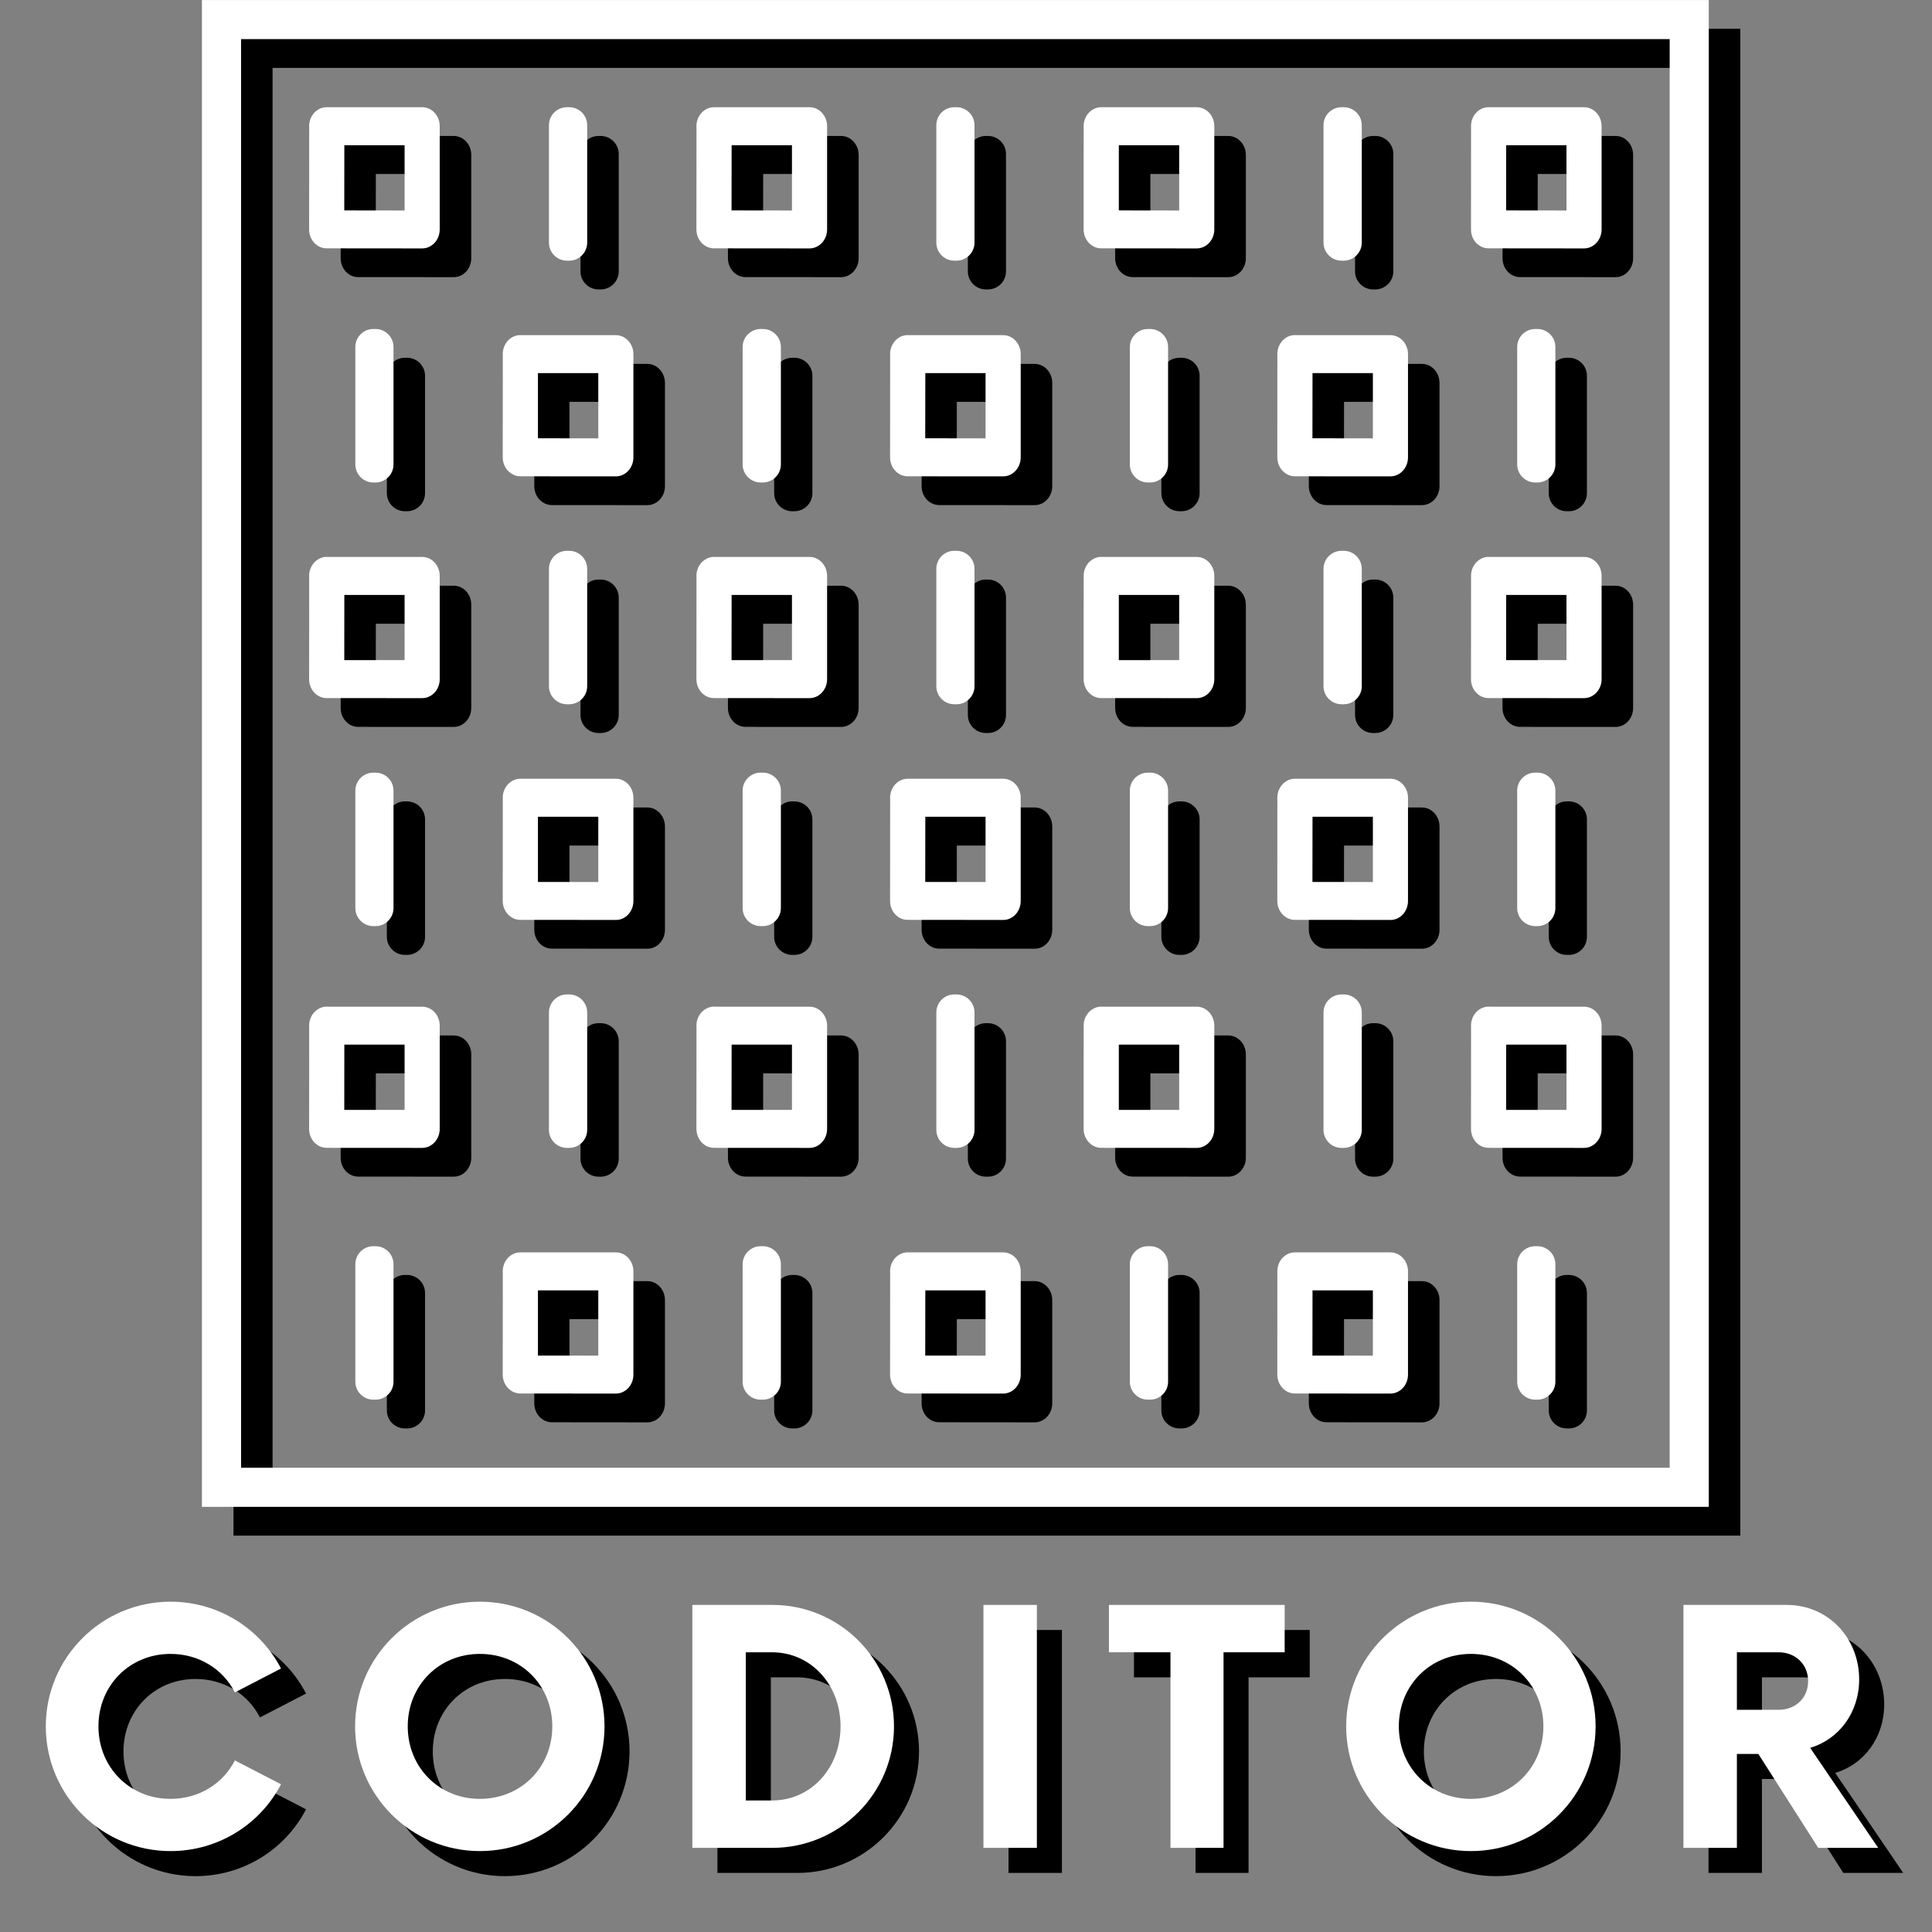 <svg width="67" height="67" xmlns="http://www.w3.org/2000/svg" xmlns:xlink="http://www.w3.org/1999/xlink" overflow="hidden"><rect width="100%" height="100%" fill="#808080" stroke="none"/><defs><clipPath id="clip0"><rect x="452" y="172" width="67" height="67"/></clipPath><clipPath id="clip1"><rect x="460" y="172" width="53" height="54"/></clipPath><clipPath id="clip2"><rect x="459" y="172" width="53" height="53"/></clipPath></defs><g clip-path="url(#clip0)" transform="translate(-452 -172)"><path d="M485.564 181.412 485.564 177.338C485.564 176.994 485.843 176.715 486.19 176.715L486.262 176.715C486.609 176.715 486.887 176.994 486.887 177.338L486.887 181.412C486.887 181.756 486.609 182.037 486.262 182.037L486.19 182.037C485.843 182.037 485.564 181.756 485.564 181.412"/><path d="M487.272 188.199 485.18 188.197 485.182 185.936 487.272 185.936ZM488.491 188.86C488.491 188.857 488.491 188.857 488.491 188.857L488.491 185.279C488.491 184.916 488.22 184.62 487.881 184.62L484.611 184.62C484.6 184.618 484.586 184.618 484.573 184.618 484.478 184.618 484.386 184.642 484.305 184.683 484.102 184.791 483.961 185.015 483.961 185.279 483.961 185.3 483.961 185.319 483.964 185.341L483.961 188.855C483.958 189.22 484.232 189.513 484.568 189.516L487.881 189.518C488.217 189.518 488.491 189.223 488.491 188.86"/><path d="M485.564 196.795 485.564 192.723C485.564 192.38 485.843 192.098 486.19 192.098L486.262 192.098C486.609 192.098 486.887 192.38 486.887 192.723L486.887 196.795C486.887 197.142 486.609 197.42 486.262 197.42L486.19 197.42C485.843 197.42 485.564 197.142 485.564 196.795"/><path d="M485.564 212.18 485.564 208.109C485.564 207.763 485.843 207.483 486.19 207.483L486.262 207.483C486.609 207.483 486.887 207.763 486.887 208.109L486.887 212.18C486.887 212.527 486.609 212.806 486.262 212.806L486.19 212.806C485.843 212.806 485.564 212.527 485.564 212.18"/><path d="M480.558 180.297 478.463 180.294 478.466 178.033 480.558 178.033ZM481.777 180.955 481.777 177.373C481.777 177.01 481.503 176.715 481.167 176.715L477.897 176.715C477.884 176.715 477.87 176.715 477.856 176.715 477.762 176.715 477.669 176.737 477.591 176.78 477.385 176.886 477.244 177.113 477.244 177.373 477.244 177.395 477.244 177.417 477.247 177.435L477.244 180.952C477.244 181.315 477.515 181.61 477.854 181.61L481.165 181.612C481.503 181.612 481.777 181.318 481.777 180.955"/><path d="M480.558 211.487 478.463 211.487 478.466 209.224 480.558 209.224ZM481.777 212.148C481.777 212.148 481.777 212.148 481.777 212.146L481.777 208.567C481.777 208.204 481.503 207.909 481.167 207.909L477.897 207.909C477.884 207.909 477.87 207.906 477.856 207.906 477.762 207.906 477.669 207.93 477.591 207.973 477.385 208.079 477.244 208.304 477.244 208.567 477.244 208.588 477.244 208.607 477.247 208.629L477.244 212.143C477.244 212.508 477.515 212.803 477.854 212.803L481.165 212.806C481.503 212.806 481.777 212.511 481.777 212.148"/><path d="M480.558 195.891 478.463 195.891 478.466 193.631 480.558 193.631ZM481.777 196.551C481.777 196.549 481.777 196.549 481.777 196.549L481.777 192.97C481.777 192.607 481.503 192.312 481.167 192.312L477.897 192.312C477.884 192.312 477.87 192.309 477.856 192.309 477.762 192.309 477.669 192.334 477.591 192.377 477.385 192.482 477.244 192.71 477.244 192.97 477.244 192.991 477.244 193.01 477.247 193.032L477.244 196.549C477.244 196.911 477.515 197.207 477.854 197.207L481.165 197.209C481.503 197.209 481.777 196.914 481.777 196.551"/><path d="M478.847 189.104 478.847 185.032C478.847 184.685 479.129 184.407 479.473 184.407L479.548 184.407C479.892 184.407 480.173 184.685 480.173 185.032L480.173 189.104C480.173 189.448 479.892 189.729 479.548 189.729L479.473 189.729C479.129 189.729 478.847 189.448 478.847 189.104"/><path d="M472.131 181.412 472.131 177.338C472.131 176.994 472.412 176.715 472.756 176.715L472.831 176.715C473.175 176.715 473.457 176.994 473.457 177.338L473.457 181.412C473.457 181.756 473.175 182.037 472.831 182.037L472.756 182.037C472.412 182.037 472.131 181.756 472.131 181.412"/><path d="M473.841 188.199 471.749 188.197 471.749 185.936 473.841 185.936ZM475.06 188.86C475.06 188.857 475.06 188.857 475.06 188.857L475.06 185.279C475.06 184.916 474.786 184.62 474.451 184.62L471.18 184.62C471.167 184.618 471.153 184.618 471.142 184.618 471.045 184.618 470.955 184.642 470.874 184.683 470.669 184.791 470.528 185.015 470.528 185.279 470.528 185.3 470.53 185.319 470.53 185.341L470.528 188.855C470.528 189.22 470.801 189.513 471.137 189.516L474.451 189.518C474.786 189.518 475.06 189.223 475.06 188.86"/><path d="M472.131 196.795 472.131 192.723C472.131 192.38 472.412 192.098 472.756 192.098L472.831 192.098C473.175 192.098 473.457 192.38 473.457 192.723L473.457 196.795C473.457 197.142 473.175 197.42 472.831 197.42L472.756 197.42C472.412 197.42 472.131 197.142 472.131 196.795"/><path d="M472.131 212.18 472.131 208.109C472.131 207.763 472.412 207.483 472.756 207.483L472.831 207.483C473.175 207.483 473.457 207.763 473.457 208.109L473.457 212.18C473.457 212.527 473.175 212.806 472.831 212.806L472.756 212.806C472.412 212.806 472.131 212.527 472.131 212.18"/><path d="M467.125 180.297 465.032 180.294 465.034 178.033 467.125 178.033ZM468.343 180.955 468.343 177.373C468.343 177.01 468.072 176.715 467.734 176.715L464.463 176.715C464.452 176.715 464.439 176.715 464.426 176.715 464.331 176.715 464.239 176.737 464.158 176.78 463.955 176.886 463.814 177.113 463.814 177.373 463.814 177.395 463.814 177.417 463.816 177.435L463.814 180.952C463.811 181.315 464.084 181.61 464.42 181.61L467.734 181.612C468.07 181.612 468.343 181.318 468.343 180.955"/><path d="M467.125 211.487 465.032 211.487 465.034 209.224 467.125 209.224ZM468.343 212.148C468.343 212.148 468.343 212.148 468.343 212.146L468.343 208.567C468.343 208.204 468.072 207.909 467.734 207.909L464.463 207.909C464.452 207.909 464.439 207.906 464.426 207.906 464.331 207.906 464.239 207.93 464.158 207.973 463.955 208.079 463.814 208.304 463.814 208.567 463.814 208.588 463.814 208.607 463.816 208.629L463.814 212.143C463.811 212.508 464.084 212.803 464.42 212.803L467.734 212.806C468.07 212.806 468.343 212.511 468.343 212.148"/><path d="M467.125 195.891 465.032 195.891 465.034 193.631 467.125 193.631ZM468.343 196.551C468.343 196.549 468.343 196.549 468.343 196.549L468.343 192.97C468.343 192.607 468.072 192.312 467.734 192.312L464.463 192.312C464.452 192.312 464.439 192.309 464.426 192.309 464.331 192.309 464.239 192.334 464.158 192.377 463.955 192.482 463.814 192.71 463.814 192.97 463.814 192.991 463.814 193.01 463.816 193.032L463.814 196.549C463.811 196.911 464.084 197.207 464.42 197.207L467.734 197.209C468.07 197.209 468.343 196.914 468.343 196.551"/><path d="M465.416 189.104 465.416 185.032C465.416 184.685 465.695 184.407 466.041 184.407L466.115 184.407C466.462 184.407 466.74 184.685 466.74 185.032L466.74 189.104C466.74 189.448 466.462 189.729 466.115 189.729L466.041 189.729C465.695 189.729 465.416 189.448 465.416 189.104"/><path d="M487.272 203.585 485.18 203.582 485.182 201.322 487.272 201.322ZM488.491 204.243 488.491 200.664C488.491 200.298 488.22 200.003 487.881 200.003L484.611 200.003C484.6 200.003 484.586 200.003 484.573 200.003 484.478 200.003 484.386 200.028 484.305 200.068 484.102 200.176 483.961 200.401 483.961 200.664 483.961 200.683 483.961 200.705 483.964 200.723L483.961 204.24C483.958 204.603 484.232 204.898 484.568 204.898L487.881 204.9C488.217 204.903 488.491 204.608 488.491 204.243"/><path d="M478.847 204.489 478.847 200.415C478.847 200.071 479.129 199.792 479.473 199.792L479.548 199.792C479.892 199.792 480.173 200.071 480.173 200.415L480.173 204.489C480.173 204.833 479.892 205.115 479.548 205.115L479.473 205.115C479.129 205.115 478.847 204.833 478.847 204.489"/><path d="M473.841 203.585 471.749 203.582 471.749 201.322 473.841 201.322ZM475.06 204.243 475.06 200.664C475.06 200.298 474.786 200.003 474.451 200.003L471.18 200.003C471.167 200.003 471.153 200.003 471.142 200.003 471.045 200.003 470.955 200.028 470.874 200.068 470.669 200.176 470.528 200.401 470.528 200.664 470.528 200.683 470.53 200.705 470.53 200.723L470.528 204.24C470.528 204.603 470.801 204.898 471.137 204.898L474.451 204.9C474.786 204.903 475.06 204.608 475.06 204.243"/><path d="M465.416 204.489 465.416 200.415C465.416 200.071 465.695 199.792 466.041 199.792L466.115 199.792C466.462 199.792 466.74 200.071 466.74 200.415L466.74 204.489C466.74 204.833 466.462 205.115 466.115 205.115L466.041 205.115C465.695 205.115 465.416 204.833 465.416 204.489"/><path d="M487.272 220.01 485.18 220.008 485.182 217.747 487.272 217.747ZM488.491 220.668C488.491 220.668 488.491 220.668 488.491 220.665L488.491 217.086C488.491 216.723 488.22 216.429 487.881 216.429L484.611 216.429C484.6 216.429 484.586 216.429 484.573 216.429 484.478 216.429 484.386 216.45 484.305 216.494 484.102 216.599 483.961 216.826 483.961 217.086 483.961 217.108 483.961 217.129 483.964 217.148L483.961 220.665C483.958 221.028 484.232 221.323 484.568 221.323L487.881 221.326C488.217 221.326 488.491 221.031 488.491 220.668"/><path d="M478.847 220.914 478.847 216.84C478.847 216.496 479.129 216.214 479.473 216.214L479.548 216.214C479.892 216.214 480.173 216.496 480.173 216.84L480.173 220.914C480.173 221.258 479.892 221.537 479.548 221.537L479.473 221.537C479.129 221.537 478.847 221.258 478.847 220.914"/><path d="M473.841 220.01 471.749 220.008 471.749 217.747 473.841 217.747ZM475.06 220.668C475.06 220.668 475.06 220.668 475.06 220.665L475.06 217.086C475.06 216.723 474.786 216.429 474.451 216.429L471.18 216.429C471.167 216.429 471.153 216.429 471.142 216.429 471.045 216.429 470.955 216.45 470.874 216.494 470.669 216.599 470.528 216.826 470.528 217.086 470.528 217.108 470.53 217.129 470.53 217.148L470.528 220.665C470.528 221.028 470.801 221.323 471.137 221.323L474.451 221.326C474.786 221.326 475.06 221.031 475.06 220.668"/><path d="M465.416 220.914 465.416 216.84C465.416 216.496 465.695 216.214 466.041 216.214L466.115 216.214C466.462 216.214 466.74 216.496 466.74 216.84L466.74 220.914C466.74 221.258 466.462 221.537 466.115 221.537L466.041 221.537C465.695 221.537 465.416 221.258 465.416 220.914"/><path d="M507.417 180.297 505.324 180.294 505.327 178.033 507.417 178.033ZM508.635 180.955 508.635 177.373C508.635 177.01 508.364 176.715 508.026 176.715L504.756 176.715C504.742 176.715 504.731 176.715 504.718 176.715 504.623 176.715 504.531 176.737 504.45 176.78 504.247 176.886 504.106 177.113 504.106 177.373 504.106 177.395 504.106 177.417 504.109 177.435L504.106 180.952C504.104 181.315 504.377 181.61 504.712 181.61L508.026 181.612C508.362 181.612 508.635 181.318 508.635 180.955"/><path d="M507.417 211.487 505.324 211.487 505.327 209.224 507.417 209.224ZM508.635 212.148C508.635 212.148 508.635 212.148 508.635 212.146L508.635 208.567C508.635 208.204 508.364 207.909 508.026 207.909L504.756 207.909C504.742 207.909 504.731 207.906 504.718 207.906 504.623 207.906 504.531 207.93 504.45 207.973 504.247 208.079 504.106 208.304 504.106 208.567 504.106 208.588 504.106 208.607 504.109 208.629L504.106 212.143C504.104 212.508 504.377 212.803 504.712 212.803L508.026 212.806C508.362 212.806 508.635 212.511 508.635 212.148"/><path d="M507.417 195.891 505.324 195.891 505.327 193.631 507.417 193.631ZM508.635 196.551C508.635 196.549 508.635 196.549 508.635 196.549L508.635 192.97C508.635 192.607 508.364 192.312 508.026 192.312L504.756 192.312C504.742 192.312 504.731 192.309 504.718 192.309 504.623 192.309 504.531 192.334 504.45 192.377 504.247 192.482 504.106 192.71 504.106 192.97 504.106 192.991 504.106 193.01 504.109 193.032L504.106 196.549C504.104 196.911 504.377 197.207 504.712 197.207L508.026 197.209C508.362 197.209 508.635 196.914 508.635 196.551"/><path d="M505.709 189.104 505.709 185.032C505.709 184.685 505.987 184.407 506.334 184.407L506.408 184.407C506.754 184.407 507.033 184.685 507.033 185.032L507.033 189.104C507.033 189.448 506.754 189.729 506.408 189.729L506.334 189.729C505.987 189.729 505.709 189.448 505.709 189.104"/><path d="M498.992 181.412 498.992 177.338C498.992 176.994 499.273 176.715 499.617 176.715L499.693 176.715C500.037 176.715 500.319 176.994 500.319 177.338L500.319 181.412C500.319 181.756 500.037 182.037 499.693 182.037L499.617 182.037C499.273 182.037 498.992 181.756 498.992 181.412"/><path d="M500.703 188.199 498.608 188.197 498.61 185.936 500.703 185.936ZM501.921 188.86C501.921 188.857 501.921 188.857 501.921 188.857L501.921 185.279C501.921 184.916 501.648 184.62 501.312 184.62L498.042 184.62C498.028 184.618 498.014 184.618 498.001 184.618 497.906 184.618 497.814 184.642 497.736 184.683 497.53 184.791 497.389 185.015 497.389 185.279 497.389 185.3 497.389 185.319 497.392 185.341L497.389 188.855C497.389 189.22 497.663 189.513 497.998 189.516L501.309 189.518C501.648 189.518 501.921 189.223 501.921 188.86"/><path d="M498.992 196.795 498.992 192.723C498.992 192.38 499.273 192.098 499.617 192.098L499.693 192.098C500.037 192.098 500.319 192.38 500.319 192.723L500.319 196.795C500.319 197.142 500.037 197.42 499.693 197.42L499.617 197.42C499.273 197.42 498.992 197.142 498.992 196.795"/><path d="M498.992 212.18 498.992 208.109C498.992 207.763 499.273 207.483 499.617 207.483L499.693 207.483C500.037 207.483 500.319 207.763 500.319 208.109L500.319 212.18C500.319 212.527 500.037 212.806 499.693 212.806L499.617 212.806C499.273 212.806 498.992 212.527 498.992 212.18"/><path d="M493.986 180.297 491.894 180.294 491.894 178.033 493.986 178.033ZM495.205 180.955 495.205 177.373C495.205 177.01 494.931 176.715 494.595 176.715L491.325 176.715C491.312 176.715 491.298 176.715 491.287 176.715 491.189 176.715 491.1 176.737 491.019 176.78 490.813 176.886 490.672 177.113 490.672 177.373 490.672 177.395 490.675 177.417 490.675 177.435L490.672 180.952C490.672 181.315 490.946 181.61 491.282 181.61L494.595 181.612C494.931 181.612 495.205 181.318 495.205 180.955"/><path d="M493.986 211.487 491.894 211.487 491.894 209.224 493.986 209.224ZM495.205 212.148C495.205 212.148 495.205 212.148 495.205 212.146L495.205 208.567C495.205 208.204 494.931 207.909 494.595 207.909L491.325 207.909C491.312 207.909 491.298 207.906 491.287 207.906 491.189 207.906 491.1 207.93 491.019 207.973 490.813 208.079 490.672 208.304 490.672 208.567 490.672 208.588 490.675 208.607 490.675 208.629L490.672 212.143C490.672 212.508 490.946 212.803 491.282 212.803L494.595 212.806C494.931 212.806 495.205 212.511 495.205 212.148"/><path d="M493.986 195.891 491.894 195.891 491.894 193.631 493.986 193.631ZM495.205 196.551C495.205 196.549 495.205 196.549 495.205 196.549L495.205 192.97C495.205 192.607 494.931 192.312 494.595 192.312L491.325 192.312C491.312 192.312 491.298 192.309 491.287 192.309 491.189 192.309 491.1 192.334 491.019 192.377 490.813 192.482 490.672 192.71 490.672 192.97 490.672 192.991 490.675 193.01 490.675 193.032L490.672 196.549C490.672 196.911 490.946 197.207 491.282 197.207L494.595 197.209C494.931 197.209 495.205 196.914 495.205 196.551"/><path d="M492.275 189.104 492.275 185.032C492.275 184.685 492.557 184.407 492.901 184.407L492.976 184.407C493.32 184.407 493.602 184.685 493.602 185.032L493.602 189.104C493.602 189.448 493.32 189.729 492.976 189.729L492.901 189.729C492.557 189.729 492.275 189.448 492.275 189.104"/><path d="M505.709 204.489 505.709 200.415C505.709 200.071 505.987 199.792 506.334 199.792L506.408 199.792C506.754 199.792 507.033 200.071 507.033 200.415L507.033 204.489C507.033 204.833 506.754 205.115 506.408 205.115L506.334 205.115C505.987 205.115 505.709 204.833 505.709 204.489"/><path d="M500.703 203.585 498.608 203.582 498.61 201.322 500.703 201.322ZM501.921 204.243 501.921 200.664C501.921 200.298 501.648 200.003 501.312 200.003L498.042 200.003C498.028 200.003 498.014 200.003 498.001 200.003 497.906 200.003 497.814 200.028 497.736 200.068 497.53 200.176 497.389 200.401 497.389 200.664 497.389 200.683 497.389 200.705 497.392 200.723L497.389 204.24C497.389 204.603 497.663 204.898 497.998 204.898L501.309 204.9C501.648 204.903 501.921 204.608 501.921 204.243"/><path d="M492.275 204.489 492.275 200.415C492.275 200.071 492.557 199.792 492.901 199.792L492.976 199.792C493.32 199.792 493.602 200.071 493.602 200.415L493.602 204.489C493.602 204.833 493.32 205.115 492.976 205.115L492.901 205.115C492.557 205.115 492.275 204.833 492.275 204.489"/><path d="M505.709 220.914 505.709 216.84C505.709 216.496 505.987 216.214 506.334 216.214L506.408 216.214C506.754 216.214 507.033 216.496 507.033 216.84L507.033 220.914C507.033 221.258 506.754 221.537 506.408 221.537L506.334 221.537C505.987 221.537 505.709 221.258 505.709 220.914"/><path d="M500.703 220.01 498.608 220.008 498.61 217.747 500.703 217.747ZM501.921 220.668C501.921 220.668 501.921 220.668 501.921 220.665L501.921 217.086C501.921 216.723 501.648 216.429 501.312 216.429L498.042 216.429C498.028 216.429 498.014 216.429 498.001 216.429 497.906 216.429 497.814 216.45 497.736 216.494 497.53 216.599 497.389 216.826 497.389 217.086 497.389 217.108 497.389 217.129 497.392 217.148L497.389 220.665C497.389 221.028 497.663 221.323 497.998 221.323L501.309 221.326C501.648 221.326 501.921 221.031 501.921 220.668"/><path d="M492.275 220.914 492.275 216.84C492.275 216.496 492.557 216.214 492.901 216.214L492.976 216.214C493.32 216.214 493.602 216.496 493.602 216.84L493.602 220.914C493.602 221.258 493.32 221.537 492.976 221.537L492.901 221.537C492.557 221.537 492.275 221.258 492.275 220.914"/><g clip-path="url(#clip1)"><path d="M461.453 223.898 510.996 223.898 510.996 174.355 461.453 174.355ZM512.352 225.254 460.097 225.254 460.097 172.998 512.352 172.998 512.352 225.254"/></g><path d="M484.471 180.415 484.471 176.34C484.471 175.996 484.749 175.718 485.096 175.718L485.169 175.718C485.515 175.718 485.795 175.996 485.795 176.34L485.795 180.415C485.795 180.759 485.515 181.04 485.169 181.04L485.096 181.04C484.749 181.04 484.471 180.759 484.471 180.415" fill="#FFFFFF"/><path d="M486.178 187.202 484.086 187.199 484.089 184.939 486.178 184.939ZM487.397 187.862C487.397 187.859 487.397 187.859 487.397 187.859L487.397 184.281C487.397 183.918 487.126 183.623 486.788 183.623L483.517 183.623C483.507 183.62 483.493 183.62 483.48 183.62 483.385 183.62 483.292 183.645 483.212 183.685 483.008 183.793 482.867 184.018 482.867 184.281 482.867 184.302 482.867 184.321 482.87 184.343L482.867 187.857C482.865 188.222 483.138 188.515 483.474 188.518L486.788 188.52C487.123 188.52 487.397 188.225 487.397 187.862" fill="#FFFFFF"/><path d="M484.471 195.798 484.471 191.726C484.471 191.382 484.749 191.101 485.096 191.101L485.169 191.101C485.515 191.101 485.795 191.382 485.795 191.726L485.795 195.798C485.795 196.144 485.515 196.423 485.169 196.423L485.096 196.423C484.749 196.423 484.471 196.144 484.471 195.798" fill="#FFFFFF"/><path d="M484.471 211.183 484.471 207.111C484.471 206.765 484.749 206.486 485.096 206.486L485.169 206.486C485.515 206.486 485.795 206.765 485.795 207.111L485.795 211.183C485.795 211.529 485.515 211.808 485.169 211.808L485.096 211.808C484.749 211.808 484.471 211.529 484.471 211.183" fill="#FFFFFF"/><path d="M479.464 179.3 477.369 179.297 477.372 177.036 479.464 177.036ZM480.683 179.957 480.683 176.375C480.683 176.013 480.409 175.718 480.074 175.718L476.803 175.718C476.79 175.718 476.776 175.718 476.763 175.718 476.668 175.718 476.576 175.739 476.498 175.783 476.292 175.888 476.151 176.116 476.151 176.375 476.151 176.397 476.151 176.419 476.154 176.438L476.151 179.955C476.151 180.317 476.422 180.612 476.76 180.612L480.071 180.615C480.409 180.615 480.683 180.32 480.683 179.957" fill="#FFFFFF"/><path d="M479.464 210.49 477.369 210.49 477.372 208.227 479.464 208.227ZM480.683 211.15C480.683 211.15 480.683 211.15 480.683 211.148L480.683 207.569C480.683 207.206 480.409 206.911 480.074 206.911L476.803 206.911C476.79 206.911 476.776 206.908 476.763 206.908 476.668 206.908 476.576 206.933 476.498 206.976 476.292 207.081 476.151 207.306 476.151 207.569 476.151 207.59 476.151 207.609 476.154 207.631L476.151 211.145C476.151 211.51 476.422 211.806 476.76 211.806L480.071 211.808C480.409 211.808 480.683 211.513 480.683 211.15" fill="#FFFFFF"/><path d="M479.464 194.893 477.369 194.893 477.372 192.633 479.464 192.633ZM480.683 195.554C480.683 195.551 480.683 195.551 480.683 195.551L480.683 191.972C480.683 191.609 480.409 191.314 480.074 191.314L476.803 191.314C476.79 191.314 476.776 191.311 476.763 191.311 476.668 191.311 476.576 191.336 476.498 191.379 476.292 191.485 476.151 191.712 476.151 191.972 476.151 191.994 476.151 192.013 476.154 192.034L476.151 195.551C476.151 195.914 476.422 196.209 476.76 196.209L480.071 196.211C480.409 196.211 480.683 195.917 480.683 195.554" fill="#FFFFFF"/><path d="M477.754 188.106 477.754 184.034C477.754 183.688 478.035 183.409 478.379 183.409L478.455 183.409C478.799 183.409 479.08 183.688 479.08 184.034L479.08 188.106C479.08 188.45 478.799 188.732 478.455 188.732L478.379 188.732C478.035 188.732 477.754 188.45 477.754 188.106" fill="#FFFFFF"/><path d="M471.037 180.415 471.037 176.34C471.037 175.996 471.318 175.718 471.662 175.718L471.738 175.718C472.082 175.718 472.363 175.996 472.363 176.34L472.363 180.415C472.363 180.759 472.082 181.04 471.738 181.04L471.662 181.04C471.318 181.04 471.037 180.759 471.037 180.415" fill="#FFFFFF"/><path d="M472.748 187.202 470.655 187.199 470.655 184.939 472.748 184.939ZM473.966 187.862C473.966 187.859 473.966 187.859 473.966 187.859L473.966 184.281C473.966 183.918 473.693 183.623 473.357 183.623L470.087 183.623C470.073 183.62 470.059 183.62 470.049 183.62 469.951 183.62 469.862 183.645 469.781 183.685 469.575 183.793 469.434 184.018 469.434 184.281 469.434 184.302 469.437 184.321 469.437 184.343L469.434 187.857C469.434 188.222 469.708 188.515 470.043 188.518L473.357 188.52C473.693 188.52 473.966 188.225 473.966 187.862" fill="#FFFFFF"/><path d="M471.037 195.798 471.037 191.726C471.037 191.382 471.318 191.101 471.662 191.101L471.738 191.101C472.082 191.101 472.363 191.382 472.363 191.726L472.363 195.798C472.363 196.144 472.082 196.423 471.738 196.423L471.662 196.423C471.318 196.423 471.037 196.144 471.037 195.798" fill="#FFFFFF"/><path d="M471.037 211.183 471.037 207.111C471.037 206.765 471.318 206.486 471.662 206.486L471.738 206.486C472.082 206.486 472.363 206.765 472.363 207.111L472.363 211.183C472.363 211.529 472.082 211.808 471.738 211.808L471.662 211.808C471.318 211.808 471.037 211.529 471.037 211.183" fill="#FFFFFF"/><path d="M466.031 179.3 463.939 179.297 463.941 177.036 466.031 177.036ZM467.249 179.957 467.249 176.375C467.249 176.013 466.979 175.718 466.64 175.718L463.37 175.718C463.359 175.718 463.345 175.718 463.332 175.718 463.237 175.718 463.145 175.739 463.064 175.783 462.861 175.888 462.72 176.116 462.72 176.375 462.72 176.397 462.72 176.419 462.723 176.438L462.72 179.955C462.717 180.317 462.991 180.612 463.326 180.612L466.64 180.615C466.976 180.615 467.249 180.32 467.249 179.957" fill="#FFFFFF"/><path d="M466.031 210.49 463.939 210.49 463.941 208.227 466.031 208.227ZM467.249 211.15C467.249 211.15 467.249 211.15 467.249 211.148L467.249 207.569C467.249 207.206 466.979 206.911 466.64 206.911L463.37 206.911C463.359 206.911 463.345 206.908 463.332 206.908 463.237 206.908 463.145 206.933 463.064 206.976 462.861 207.081 462.72 207.306 462.72 207.569 462.72 207.59 462.72 207.609 462.723 207.631L462.72 211.145C462.717 211.51 462.991 211.806 463.326 211.806L466.64 211.808C466.976 211.808 467.249 211.513 467.249 211.15" fill="#FFFFFF"/><path d="M466.031 194.893 463.939 194.893 463.941 192.633 466.031 192.633ZM467.249 195.554C467.249 195.551 467.249 195.551 467.249 195.551L467.249 191.972C467.249 191.609 466.979 191.314 466.64 191.314L463.37 191.314C463.359 191.314 463.345 191.311 463.332 191.311 463.237 191.311 463.145 191.336 463.064 191.379 462.861 191.485 462.72 191.712 462.72 191.972 462.72 191.994 462.72 192.013 462.723 192.034L462.72 195.551C462.717 195.914 462.991 196.209 463.326 196.209L466.64 196.211C466.976 196.211 467.249 195.917 467.249 195.554" fill="#FFFFFF"/><path d="M464.323 188.106 464.323 184.034C464.323 183.688 464.602 183.409 464.948 183.409L465.021 183.409C465.368 183.409 465.646 183.688 465.646 184.034L465.646 188.106C465.646 188.45 465.368 188.732 465.021 188.732L464.948 188.732C464.602 188.732 464.323 188.45 464.323 188.106" fill="#FFFFFF"/><path d="M486.178 202.588 484.086 202.585 484.089 200.324 486.178 200.324ZM487.397 203.245 487.397 199.666C487.397 199.3 487.126 199.006 486.788 199.006L483.517 199.006C483.507 199.006 483.493 199.006 483.48 199.006 483.385 199.006 483.292 199.03 483.212 199.071 483.008 199.179 482.867 199.404 482.867 199.666 482.867 199.685 482.867 199.707 482.87 199.725L482.867 203.242C482.865 203.605 483.138 203.9 483.474 203.9L486.788 203.903C487.123 203.906 487.397 203.611 487.397 203.245" fill="#FFFFFF"/><path d="M477.754 203.491 477.754 199.417C477.754 199.074 478.035 198.794 478.379 198.794L478.455 198.794C478.799 198.794 479.08 199.074 479.08 199.417L479.08 203.491C479.08 203.835 478.799 204.117 478.455 204.117L478.379 204.117C478.035 204.117 477.754 203.835 477.754 203.491" fill="#FFFFFF"/><path d="M472.748 202.588 470.655 202.585 470.655 200.324 472.748 200.324ZM473.966 203.245 473.966 199.666C473.966 199.3 473.693 199.006 473.357 199.006L470.087 199.006C470.073 199.006 470.059 199.006 470.049 199.006 469.951 199.006 469.862 199.03 469.781 199.071 469.575 199.179 469.434 199.404 469.434 199.666 469.434 199.685 469.437 199.707 469.437 199.725L469.434 203.242C469.434 203.605 469.708 203.9 470.043 203.9L473.357 203.903C473.693 203.906 473.966 203.611 473.966 203.245" fill="#FFFFFF"/><path d="M464.323 203.491 464.323 199.417C464.323 199.074 464.602 198.794 464.948 198.794L465.021 198.794C465.368 198.794 465.646 199.074 465.646 199.417L465.646 203.491C465.646 203.835 465.368 204.117 465.021 204.117L464.948 204.117C464.602 204.117 464.323 203.835 464.323 203.491" fill="#FFFFFF"/><path d="M486.178 219.012 484.086 219.01 484.089 216.749 486.178 216.749ZM487.397 219.671C487.397 219.671 487.397 219.671 487.397 219.668L487.397 216.089C487.397 215.726 487.126 215.431 486.788 215.431L483.517 215.431C483.507 215.431 483.493 215.431 483.48 215.431 483.385 215.431 483.292 215.452 483.212 215.496 483.008 215.601 482.867 215.828 482.867 216.089 482.867 216.11 482.867 216.132 482.87 216.151L482.867 219.668C482.865 220.031 483.138 220.325 483.474 220.325L486.788 220.328C487.123 220.328 487.397 220.033 487.397 219.671" fill="#FFFFFF"/><path d="M477.754 219.917 477.754 215.842C477.754 215.498 478.035 215.217 478.379 215.217L478.455 215.217C478.799 215.217 479.08 215.498 479.08 215.842L479.08 219.917C479.08 220.26 478.799 220.539 478.455 220.539L478.379 220.539C478.035 220.539 477.754 220.26 477.754 219.917" fill="#FFFFFF"/><path d="M472.748 219.012 470.655 219.01 470.655 216.749 472.748 216.749ZM473.966 219.671C473.966 219.671 473.966 219.671 473.966 219.668L473.966 216.089C473.966 215.726 473.693 215.431 473.357 215.431L470.087 215.431C470.073 215.431 470.059 215.431 470.049 215.431 469.951 215.431 469.862 215.452 469.781 215.496 469.575 215.601 469.434 215.828 469.434 216.089 469.434 216.11 469.437 216.132 469.437 216.151L469.434 219.668C469.434 220.031 469.708 220.325 470.043 220.325L473.357 220.328C473.693 220.328 473.966 220.033 473.966 219.671" fill="#FFFFFF"/><path d="M464.323 219.917 464.323 215.842C464.323 215.498 464.602 215.217 464.948 215.217L465.021 215.217C465.368 215.217 465.646 215.498 465.646 215.842L465.646 219.917C465.646 220.26 465.368 220.539 465.021 220.539L464.948 220.539C464.602 220.539 464.323 220.26 464.323 219.917" fill="#FFFFFF"/><path d="M506.324 179.3 504.231 179.297 504.233 177.036 506.324 177.036ZM507.542 179.957 507.542 176.375C507.542 176.013 507.271 175.718 506.932 175.718L503.663 175.718C503.649 175.718 503.638 175.718 503.624 175.718 503.529 175.718 503.438 175.739 503.356 175.783 503.153 175.888 503.013 176.116 503.013 176.375 503.013 176.397 503.013 176.419 503.015 176.438L503.013 179.955C503.01 180.317 503.283 180.612 503.619 180.612L506.932 180.615C507.268 180.615 507.542 180.32 507.542 179.957" fill="#FFFFFF"/><path d="M506.324 210.49 504.231 210.49 504.233 208.227 506.324 208.227ZM507.542 211.15C507.542 211.15 507.542 211.15 507.542 211.148L507.542 207.569C507.542 207.206 507.271 206.911 506.932 206.911L503.663 206.911C503.649 206.911 503.638 206.908 503.624 206.908 503.529 206.908 503.438 206.933 503.356 206.976 503.153 207.081 503.013 207.306 503.013 207.569 503.013 207.59 503.013 207.609 503.015 207.631L503.013 211.145C503.01 211.51 503.283 211.806 503.619 211.806L506.932 211.808C507.268 211.808 507.542 211.513 507.542 211.15" fill="#FFFFFF"/><path d="M506.324 194.893 504.231 194.893 504.233 192.633 506.324 192.633ZM507.542 195.554C507.542 195.551 507.542 195.551 507.542 195.551L507.542 191.972C507.542 191.609 507.271 191.314 506.932 191.314L503.663 191.314C503.649 191.314 503.638 191.311 503.624 191.311 503.529 191.311 503.438 191.336 503.356 191.379 503.153 191.485 503.013 191.712 503.013 191.972 503.013 191.994 503.013 192.013 503.015 192.034L503.013 195.551C503.01 195.914 503.283 196.209 503.619 196.209L506.932 196.211C507.268 196.211 507.542 195.917 507.542 195.554" fill="#FFFFFF"/><path d="M504.615 188.106 504.615 184.034C504.615 183.688 504.894 183.409 505.241 183.409L505.314 183.409C505.66 183.409 505.939 183.688 505.939 184.034L505.939 188.106C505.939 188.45 505.66 188.732 505.314 188.732L505.241 188.732C504.894 188.732 504.615 188.45 504.615 188.106" fill="#FFFFFF"/><path d="M497.898 180.415 497.898 176.34C497.898 175.996 498.18 175.718 498.524 175.718L498.6 175.718C498.943 175.718 499.225 175.996 499.225 176.34L499.225 180.415C499.225 180.759 498.943 181.04 498.6 181.04L498.524 181.04C498.18 181.04 497.898 180.759 497.898 180.415" fill="#FFFFFF"/><path d="M499.61 187.202 497.514 187.199 497.517 184.939 499.61 184.939ZM500.828 187.862C500.828 187.859 500.828 187.859 500.828 187.859L500.828 184.281C500.828 183.918 500.554 183.623 500.218 183.623L496.948 183.623C496.935 183.62 496.921 183.62 496.907 183.62 496.813 183.62 496.721 183.645 496.642 183.685 496.436 183.793 496.296 184.018 496.296 184.281 496.296 184.302 496.296 184.321 496.298 184.343L496.296 187.857C496.296 188.222 496.569 188.515 496.905 188.518L500.216 188.52C500.554 188.52 500.828 188.225 500.828 187.862" fill="#FFFFFF"/><path d="M497.898 195.798 497.898 191.726C497.898 191.382 498.18 191.101 498.524 191.101L498.6 191.101C498.943 191.101 499.225 191.382 499.225 191.726L499.225 195.798C499.225 196.144 498.943 196.423 498.6 196.423L498.524 196.423C498.18 196.423 497.898 196.144 497.898 195.798" fill="#FFFFFF"/><path d="M497.898 211.183 497.898 207.111C497.898 206.765 498.18 206.486 498.524 206.486L498.6 206.486C498.943 206.486 499.225 206.765 499.225 207.111L499.225 211.183C499.225 211.529 498.943 211.808 498.6 211.808L498.524 211.808C498.18 211.808 497.898 211.529 497.898 211.183" fill="#FFFFFF"/><path d="M492.893 179.3 490.8 179.297 490.8 177.036 492.893 177.036ZM494.111 179.957 494.111 176.375C494.111 176.013 493.837 175.718 493.502 175.718L490.231 175.718C490.218 175.718 490.205 175.718 490.193 175.718 490.096 175.718 490.006 175.739 489.925 175.783 489.72 175.888 489.579 176.116 489.579 176.375 489.579 176.397 489.581 176.419 489.581 176.438L489.579 179.955C489.579 180.317 489.852 180.612 490.188 180.612L493.502 180.615C493.837 180.615 494.111 180.32 494.111 179.957" fill="#FFFFFF"/><path d="M492.893 210.49 490.8 210.49 490.8 208.227 492.893 208.227ZM494.111 211.15C494.111 211.15 494.111 211.15 494.111 211.148L494.111 207.569C494.111 207.206 493.837 206.911 493.502 206.911L490.231 206.911C490.218 206.911 490.205 206.908 490.193 206.908 490.096 206.908 490.006 206.933 489.925 206.976 489.72 207.081 489.579 207.306 489.579 207.569 489.579 207.59 489.581 207.609 489.581 207.631L489.579 211.145C489.579 211.51 489.852 211.806 490.188 211.806L493.502 211.808C493.837 211.808 494.111 211.513 494.111 211.15" fill="#FFFFFF"/><path d="M492.893 194.893 490.8 194.893 490.8 192.633 492.893 192.633ZM494.111 195.554C494.111 195.551 494.111 195.551 494.111 195.551L494.111 191.972C494.111 191.609 493.837 191.314 493.502 191.314L490.231 191.314C490.218 191.314 490.205 191.311 490.193 191.311 490.096 191.311 490.006 191.336 489.925 191.379 489.72 191.485 489.579 191.712 489.579 191.972 489.579 191.994 489.581 192.013 489.581 192.034L489.579 195.551C489.579 195.914 489.852 196.209 490.188 196.209L493.502 196.211C493.837 196.211 494.111 195.917 494.111 195.554" fill="#FFFFFF"/><path d="M491.182 188.106 491.182 184.034C491.182 183.688 491.463 183.409 491.807 183.409L491.883 183.409C492.227 183.409 492.508 183.688 492.508 184.034L492.508 188.106C492.508 188.45 492.227 188.732 491.883 188.732L491.807 188.732C491.463 188.732 491.182 188.45 491.182 188.106" fill="#FFFFFF"/><path d="M504.615 203.491 504.615 199.417C504.615 199.074 504.894 198.794 505.241 198.794L505.314 198.794C505.66 198.794 505.939 199.074 505.939 199.417L505.939 203.491C505.939 203.835 505.66 204.117 505.314 204.117L505.241 204.117C504.894 204.117 504.615 203.835 504.615 203.491" fill="#FFFFFF"/><path d="M499.61 202.588 497.514 202.585 497.517 200.324 499.61 200.324ZM500.828 203.245 500.828 199.666C500.828 199.3 500.554 199.006 500.218 199.006L496.948 199.006C496.935 199.006 496.921 199.006 496.907 199.006 496.813 199.006 496.721 199.03 496.642 199.071 496.436 199.179 496.296 199.404 496.296 199.666 496.296 199.685 496.296 199.707 496.298 199.725L496.296 203.242C496.296 203.605 496.569 203.9 496.905 203.9L500.216 203.903C500.554 203.906 500.828 203.611 500.828 203.245" fill="#FFFFFF"/><path d="M491.182 203.491 491.182 199.417C491.182 199.074 491.463 198.794 491.807 198.794L491.883 198.794C492.227 198.794 492.508 199.074 492.508 199.417L492.508 203.491C492.508 203.835 492.227 204.117 491.883 204.117L491.807 204.117C491.463 204.117 491.182 203.835 491.182 203.491" fill="#FFFFFF"/><path d="M504.615 219.917 504.615 215.842C504.615 215.498 504.894 215.217 505.241 215.217L505.314 215.217C505.66 215.217 505.939 215.498 505.939 215.842L505.939 219.917C505.939 220.26 505.66 220.539 505.314 220.539L505.241 220.539C504.894 220.539 504.615 220.26 504.615 219.917" fill="#FFFFFF"/><path d="M499.61 219.012 497.514 219.01 497.517 216.749 499.61 216.749ZM500.828 219.671C500.828 219.671 500.828 219.671 500.828 219.668L500.828 216.089C500.828 215.726 500.554 215.431 500.218 215.431L496.948 215.431C496.935 215.431 496.921 215.431 496.907 215.431 496.813 215.431 496.721 215.452 496.642 215.496 496.436 215.601 496.296 215.828 496.296 216.089 496.296 216.11 496.296 216.132 496.298 216.151L496.296 219.668C496.296 220.031 496.569 220.325 496.905 220.325L500.216 220.328C500.554 220.328 500.828 220.033 500.828 219.671" fill="#FFFFFF"/><path d="M491.182 219.917 491.182 215.842C491.182 215.498 491.463 215.217 491.807 215.217L491.883 215.217C492.227 215.217 492.508 215.498 492.508 215.842L492.508 219.917C492.508 220.26 492.227 220.539 491.883 220.539L491.807 220.539C491.463 220.539 491.182 220.26 491.182 219.917" fill="#FFFFFF"/><g clip-path="url(#clip2)"><path d="M460.36 222.9 509.903 222.9 509.903 173.357 460.36 173.357ZM511.259 224.257 459.003 224.257 459.003 172.001 511.259 172.001 511.259 224.257" fill="#FFFFFF"/></g><path d="M458.781 237.063C460.452 237.063 461.898 236.122 462.614 234.746L461.014 233.917C460.606 234.718 459.778 235.252 458.781 235.252 457.363 235.252 456.282 234.156 456.282 232.738 456.282 231.32 457.363 230.225 458.781 230.225 459.778 230.225 460.606 230.759 461.014 231.559L462.614 230.731C461.898 229.354 460.452 228.414 458.781 228.414 456.394 228.414 454.456 230.351 454.456 232.738 454.456 235.125 456.394 237.063 458.781 237.063Z"/><path d="M469.508 237.063C471.909 237.063 473.832 235.125 473.832 232.738 473.832 230.351 471.909 228.414 469.508 228.414 467.121 228.414 465.183 230.351 465.183 232.738 465.183 235.125 467.121 237.063 469.508 237.063ZM469.508 235.252C468.09 235.252 467.009 234.156 467.009 232.738 467.009 231.32 468.09 230.225 469.508 230.225 470.94 230.225 472.021 231.32 472.021 232.738 472.021 234.156 470.94 235.252 469.508 235.252Z"/><path d="M476.879 236.951 479.658 236.951C481.975 236.951 483.871 235.069 483.871 232.738 483.871 230.408 481.975 228.526 479.658 228.526L476.879 228.526ZM478.732 235.308 478.732 230.169 479.644 230.169C480.979 230.169 482.017 231.278 482.017 232.738 482.017 234.199 480.979 235.308 479.644 235.308Z"/><path d="M486.974 236.951 488.826 236.951 488.826 228.526 486.974 228.526Z"/><path d="M497.42 228.526 491.325 228.526 491.325 230.169 493.46 230.169 493.46 236.951 495.299 236.951 495.299 230.169 497.42 230.169Z"/><path d="M503.878 237.063C506.279 237.063 508.202 235.125 508.202 232.738 508.202 230.351 506.279 228.414 503.878 228.414 501.491 228.414 499.553 230.351 499.553 232.738 499.553 235.125 501.491 237.063 503.878 237.063ZM503.878 235.252C502.46 235.252 501.379 234.156 501.379 232.738 501.379 231.32 502.46 230.225 503.878 230.225 505.31 230.225 506.391 231.32 506.391 232.738 506.391 234.156 505.31 235.252 503.878 235.252Z"/><path d="M515.643 233.483C516.64 233.187 517.342 232.261 517.342 231.11 517.342 229.678 516.275 228.526 514.829 228.526L511.249 228.526 511.249 236.951 513.102 236.951 513.102 233.693 513.846 233.693 515.924 236.951 518.002 236.951ZM514.548 232.163 513.102 232.163 513.102 230.169 514.548 230.169C515.138 230.169 515.573 230.59 515.573 231.165 515.573 231.755 515.138 232.163 514.548 232.163Z"/><path d="M457.913 236.194C459.584 236.194 461.03 235.254 461.746 233.877L460.145 233.049C459.738 233.849 458.909 234.383 457.913 234.383 456.495 234.383 455.414 233.288 455.414 231.869 455.414 230.452 456.495 229.356 457.913 229.356 458.909 229.356 459.738 229.89 460.145 230.691L461.746 229.862C461.03 228.486 459.584 227.545 457.913 227.545 455.526 227.545 453.588 229.483 453.588 231.869 453.588 234.257 455.526 236.194 457.913 236.194Z" fill="#FFFFFF"/><path d="M468.639 236.194C471.04 236.194 472.964 234.257 472.964 231.869 472.964 229.483 471.04 227.545 468.639 227.545 466.253 227.545 464.314 229.483 464.314 231.869 464.314 234.257 466.253 236.194 468.639 236.194ZM468.639 234.383C467.221 234.383 466.14 233.288 466.14 231.869 466.14 230.452 467.221 229.356 468.639 229.356 470.072 229.356 471.153 230.452 471.153 231.869 471.153 233.288 470.072 234.383 468.639 234.383Z" fill="#FFFFFF"/><path d="M476.01 236.082 478.79 236.082C481.107 236.082 483.003 234.2 483.003 231.869 483.003 229.539 481.107 227.657 478.79 227.657L476.01 227.657ZM477.864 234.439 477.864 229.3 478.776 229.3C480.11 229.3 481.149 230.409 481.149 231.869 481.149 233.33 480.11 234.439 478.776 234.439Z" fill="#FFFFFF"/><path d="M486.105 236.082 487.958 236.082 487.958 227.657 486.105 227.657Z" fill="#FFFFFF"/><path d="M496.551 227.657 490.457 227.657 490.457 229.3 492.591 229.3 492.591 236.082 494.431 236.082 494.431 229.3 496.551 229.3Z" fill="#FFFFFF"/><path d="M503.009 236.194C505.41 236.194 507.334 234.257 507.334 231.869 507.334 229.483 505.41 227.545 503.009 227.545 500.622 227.545 498.684 229.483 498.684 231.869 498.684 234.257 500.622 236.194 503.009 236.194ZM503.009 234.383C501.591 234.383 500.51 233.288 500.51 231.869 500.51 230.452 501.591 229.356 503.009 229.356 504.441 229.356 505.523 230.452 505.523 231.869 505.523 233.288 504.441 234.383 503.009 234.383Z" fill="#FFFFFF"/><path d="M514.775 232.614C515.771 232.319 516.474 231.392 516.474 230.241 516.474 228.809 515.406 227.657 513.96 227.657L510.38 227.657 510.38 236.082 512.234 236.082 512.234 232.825 512.978 232.825 515.055 236.082 517.134 236.082ZM513.68 231.294 512.234 231.294 512.234 229.3 513.68 229.3C514.269 229.3 514.704 229.721 514.704 230.297 514.704 230.887 514.269 231.294 513.68 231.294Z" fill="#FFFFFF"/></g></svg>
